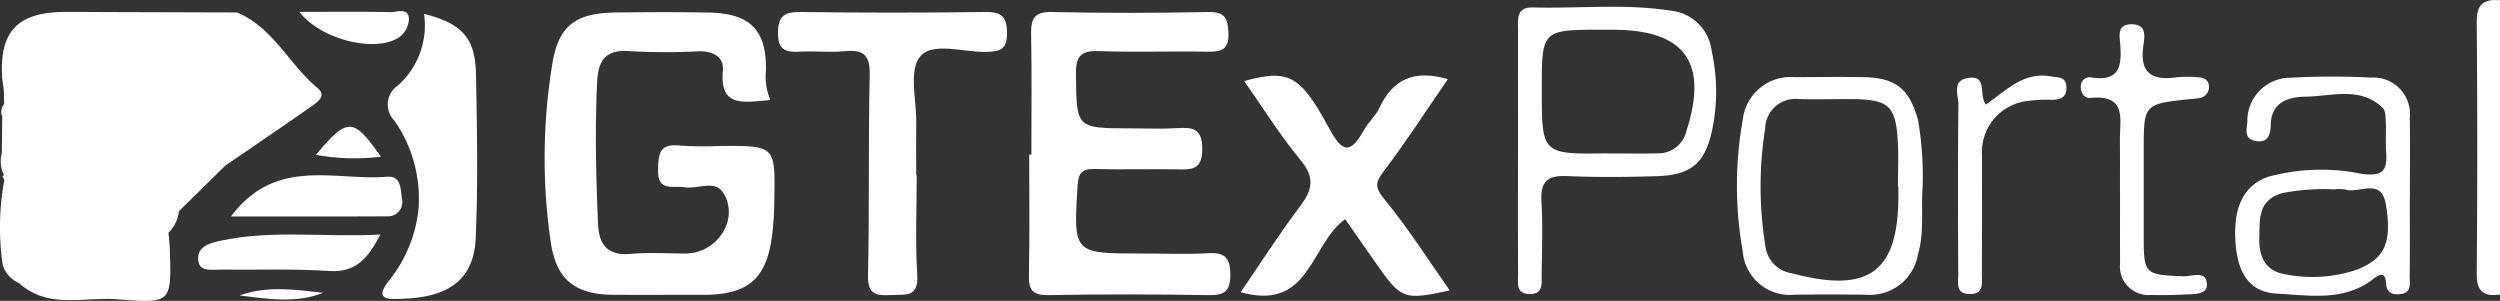 <svg id="Group_4" data-name="Group 4" xmlns="http://www.w3.org/2000/svg" xmlns:xlink="http://www.w3.org/1999/xlink" width="179.709" height="21.629" viewBox="0 0 179.709 21.629">
  <rect x="0" y="0" width="179.709" height="21.629" fill="#333333" stroke="none"/>
  <defs>
    <clipPath id="clip-path">
      <rect id="Rectangle_18" data-name="Rectangle 18" width="179.709" height="21.629" transform="translate(0 0)" fill="none"/>
    </clipPath>
  </defs>
  <g id="Group_3" data-name="Group 3" transform="translate(0 0)" clip-path="url(#clip-path)">
    <path id="Path_19" data-name="Path 19" d="M719.089,21.172c-1.162.164-1.682-.209-1.672-1.474q.078-9.081,0-18.162c-.012-1.274.549-1.611,1.674-1.522Z" transform="translate(-539.38 0)" fill="#fff"/>
    <path id="Path_20" data-name="Path 20" d="M174,9.836c-1.9.15-3.672.585-3.42-2.116.089-.958-.691-1.422-1.751-1.386a45.746,45.746,0,0,1-4.971-.013c-1.768-.133-2.248.73-2.32,2.237-.162,3.384-.075,6.762.063,10.143.062,1.514.656,2.354,2.392,2.193,1.286-.119,2.593-.02,3.89-.024,2.282-.008,3.89-2.437,2.742-4.332-.611-1.008-1.846-.279-2.785-.43-.845-.136-1.953.343-1.919-1.228.024-1.116.048-1.944,1.57-1.768a26.483,26.483,0,0,0,3.025.022c3.815,0,3.823,0,3.76,3.815a22.587,22.587,0,0,1-.173,2.74c-.421,3.02-1.755,4.14-4.866,4.148-2.162,0-4.325.009-6.487,0-2.769-.014-4.133-1.049-4.539-3.749a41.7,41.7,0,0,1,.106-12.839c.445-2.779,1.689-3.671,4.584-3.705,2.234-.026,4.47-.039,6.7.007,2.971.062,4.129,1.282,4.073,4.19a4.176,4.176,0,0,0,.326,2.1" transform="translate(-118.615 -2.646)" fill="#fff"/>
    <path id="Path_21" data-name="Path 21" d="M298.218,13.724c0-2.886.036-5.772-.018-8.657-.021-1.1.2-1.634,1.517-1.6,3.741.085,7.485.074,11.227,0,1.2-.023,1.388.463,1.439,1.485.06,1.213-.495,1.388-1.534,1.368-2.59-.05-5.185.053-7.772-.044-1.365-.051-1.672.429-1.656,1.69.047,3.862-.007,3.863,4.023,3.863,1.08,0,2.163.054,3.238-.015,1.154-.074,1.818.024,1.82,1.506,0,1.562-.83,1.473-1.9,1.456-1.943-.031-3.887.029-5.829-.024-.945-.026-1.183.313-1.237,1.216-.292,4.859-.321,4.858,4.619,4.858,1.584,0,3.171.067,4.749-.022,1.207-.068,1.6.3,1.615,1.522.01,1.246-.439,1.51-1.61,1.49-3.814-.063-7.63-.07-11.443,0-1.178.023-1.451-.371-1.427-1.441.064-2.885.022-5.771.022-8.657h.154" transform="translate(-224.079 -2.603)" fill="#fff"/>
    <path id="Path_22" data-name="Path 22" d="M374.273,22.138c-1.567,2.277-2.988,4.483-4.571,6.571-.619.817-.723,1.165.008,2.052,1.7,2.066,3.139,4.34,4.7,6.56-3.3.715-3.478.648-5.277-1.919-.763-1.088-1.523-2.178-2.241-3.206-2.541,1.85-2.508,6.648-7.511,5.254,1.438-2.1,2.788-4.207,4.292-6.205.88-1.169,1.045-2.044.027-3.275-1.479-1.788-2.71-3.771-4.065-5.7,3.143-.847,4.007-.5,6.08,3.353.995,1.849,1.554,1.907,2.541.152.309-.551.831-1,1.094-1.561.941-2.021,2.443-2.806,4.919-2.081" transform="translate(-270.199 -16.445)" fill="#fff"/>
    <path id="Path_23" data-name="Path 23" d="M235.332,15.206c0,2.4-.112,4.8.039,7.191.1,1.635-.877,1.376-1.884,1.432-1.087.061-1.688-.051-1.657-1.414.109-4.793.013-9.591.123-14.384.033-1.41-.391-1.87-1.795-1.731-1.071.106-2.164-.03-3.242.035-1.041.063-1.563-.14-1.555-1.352.008-1.232.462-1.513,1.638-1.5q6.6.089,13.2,0c1.18-.017,1.617.264,1.623,1.5.006,1.2-.489,1.353-1.534,1.369-1.629.024-3.849-.748-4.724.351-.81,1.018-.246,3.089-.267,4.7-.017,1.269,0,2.539,0,3.808Z" transform="translate(-169.435 -2.62)" fill="#fff"/>
    <path id="Path_24" data-name="Path 24" d="M113.78,4.01c2.718.687,3.681,1.73,3.732,4.3.078,3.94.154,7.888-.017,11.823-.161,3.692-2.917,4.369-5.9,4.37-1.187,0-.823-.642-.409-1.224a9.876,9.876,0,0,0,2.193-5.179,9.821,9.821,0,0,0-1.718-6.4,1.65,1.65,0,0,1,.248-2.546A5.782,5.782,0,0,0,113.78,4.01" transform="translate(-83.299 -3.015)" fill="#fff"/>
    <path id="Path_25" data-name="Path 25" d="M439.7,12.334c0-2.89-.006-5.78,0-8.67,0-.757-.162-1.685,1.068-1.652,3.306.088,6.62-.286,9.919.231a3.3,3.3,0,0,1,2.937,2.919,13.443,13.443,0,0,1,.033,5.65c-.506,2.351-1.458,3.248-3.972,3.327-2.16.068-4.327.089-6.484-.008-1.446-.065-1.894.467-1.817,1.83.1,1.757.035,3.523.015,5.285-.007.607.133,1.379-.873,1.364s-.816-.808-.819-1.4c-.019-2.96-.009-5.92-.009-8.881m6.42.177c1.223,0,2.446.022,3.668-.007a2.065,2.065,0,0,0,2.02-1.609c1.591-4.949-.12-7.278-5.339-7.278h-.648c-4.411,0-4.411,0-4.411,4.289,0,4.664,0,4.664,4.71,4.6" transform="translate(-330.579 -1.476)" fill="#fff"/>
    <path id="Path_26" data-name="Path 26" d="M660,30.819c0,1.9.014,3.8-.007,5.7-.006.521.178,1.2-.7,1.282-.6.059-.959-.145-1-.789-.061-.949-.565-.569-.968-.263-2.1,1.592-4.544,1.135-6.873,1.016-2.125-.109-2.81-1.692-2.969-3.534-.228-2.635.566-4.285,2.4-4.884a14.546,14.546,0,0,1,6.634-.2c1.663.238,1.873-.335,1.781-1.624-.05-.7.009-1.409-.025-2.111-.017-.343-.013-.8-.223-1-1.622-1.567-3.664-.831-5.538-.806-1.235.016-2.473.39-2.509,2.022-.015.684-.167,1.326-1.1,1.161-.848-.151-.62-.866-.58-1.366a3.1,3.1,0,0,1,3.1-3.179,55.158,55.158,0,0,1,5.829-.008A2.622,2.622,0,0,1,660,25.115c.025,1.9.006,3.8.007,5.7m-5.448-.546a15.461,15.461,0,0,0-3.718.267c-1.79.522-1.617,1.892-1.659,3.24-.043,1.392.495,2.414,1.935,2.61a9.911,9.911,0,0,0,5.108-.355c1.986-.794,2.511-1.942,2.056-4.68-.327-1.97-1.945-.743-2.935-1.074a3.037,3.037,0,0,0-.786-.009" transform="translate(-486.775 -16.657)" fill="#fff"/>
    <path id="Path_27" data-name="Path 27" d="M516.472,30.258c-.108,1.608.131,3.229-.337,4.824a3.492,3.492,0,0,1-3.71,2.861c-1.727-.025-3.454-.029-5.181,0a3.4,3.4,0,0,1-3.7-3.123,27.017,27.017,0,0,1,0-9.43,3.466,3.466,0,0,1,3.747-3.086c1.655-.008,3.311-.03,4.965,0,2.34.047,3.291.877,3.9,3.125a23.873,23.873,0,0,1,.317,4.827m-1.733-.082H514.7c0-1.128.063-2.26-.013-3.383-.164-2.432-.688-2.883-3.214-2.906-1.3-.012-2.6.029-3.893-.007a2.18,2.18,0,0,0-2.425,2.14,26.573,26.573,0,0,0,.017,8.408,2.244,2.244,0,0,0,1.918,1.978c5.513,1.467,7.645-.075,7.646-5.6v-.635" transform="translate(-378.272 -16.757)" fill="#fff"/>
    <path id="Path_28" data-name="Path 28" d="M605.539,18.947c0-1.2.008-2.393-.005-3.589-.017-1.46.545-3.294-2.118-3.036-.458.044-.741-.422-.689-.9a.638.638,0,0,1,.766-.572c2.082.323,2.172-.908,2.064-2.4-.041-.568-.245-1.4.773-1.422,1.166-.026.981.911.89,1.528-.286,1.932.57,2.554,2.418,2.281a8.637,8.637,0,0,1,1.509,0c.389.012.731.164.779.571a.8.8,0,0,1-.68.925,5.057,5.057,0,0,1-.64.071c-3.359.358-3.359.358-3.359,3.665q0,3.062,0,6.123c0,2.821.048,2.834,2.84,2.952.608.026,1.7-.478,1.7.618,0,.723-.981.656-1.611.69-.789.043-1.582.054-2.372.03a2.052,2.052,0,0,1-2.257-2.259c-.011-1.759,0-3.519-.005-5.279" transform="translate(-453.148 -5.283)" fill="#fff"/>
    <path id="Path_29" data-name="Path 29" d="M568.937,23.987c1.508-1.051,2.727-2.383,4.69-2.024.489.09,1.042,0,1.1.7.057.749-.363.979-1.049.979a9.907,9.907,0,0,0-1.719.081,3.7,3.7,0,0,0-3.3,3.9c0,2.879.005,5.759-.008,8.638,0,.608.128,1.361-.881,1.344-1.027-.017-.815-.8-.818-1.383-.017-4.073-.034-8.147.015-12.219.008-.668-.507-1.731.663-1.924,1.482-.244.759,1.179,1.308,1.9" transform="translate(-426.187 -16.468)" fill="#fff"/>
    <path id="Path_30" data-name="Path 30" d="M66.907,53.733c3.228-4.321,7.477-2.544,11.228-2.857,1.012-.084.967.916,1.056,1.544a1.03,1.03,0,0,1-1.041,1.3c-3.627.023-7.253.01-11.243.01" transform="translate(-50.303 -38.171)" fill="#fff"/>
    <path id="Path_31" data-name="Path 31" d="M70.5,67.932c-.91,1.735-1.772,2.755-3.73,2.622-2.581-.176-5.182-.066-7.774-.1-.613-.009-1.5.188-1.591-.66-.1-.931.671-1.21,1.529-1.4,3.754-.824,7.528-.244,11.566-.46" transform="translate(-43.154 -51.074)" fill="#fff"/>
    <path id="Path_32" data-name="Path 32" d="M86.726,3.276c2.356,0,4.439-.027,6.519.02.479.011,1.331-.372,1.354.5a1.69,1.69,0,0,1-1.046,1.493c-1.809.829-5.4-.135-6.827-2.018" transform="translate(-65.204 -2.422)" fill="#fff"/>
    <path id="Path_33" data-name="Path 33" d="M96.175,38.875a15.651,15.651,0,0,1-4.672-.136c2.285-2.71,2.678-2.712,4.672.136" transform="translate(-68.795 -27.609)" fill="#fff"/>
    <path id="Path_34" data-name="Path 34" d="M69.392,84.221c1.971-.718,3.986-.42,6.007-.193-1.952.781-3.986.437-6.007.193" transform="translate(-52.172 -62.981)" fill="#fff"/>
    <path id="Path_35" data-name="Path 35" d="M22.853,8.945C20.788,7.251,19.669,4.6,17.039,3.493L8.261,3.466c-1.208,0-2.414-.017-3.621-.01C1.26,3.475-.051,4.864.155,8.191l.12.917q.012.482.024.964a.869.869,0,0,0-.136.9q-.017,1.32-.034,2.641a2.232,2.232,0,0,0,.154,1.563c-.039.033-.116.082-.11.1a2.141,2.141,0,0,0,.145.236A18.6,18.6,0,0,0,.2,21.676a2.156,2.156,0,0,0,1.173,1.277C3.423,24.8,5.938,23.958,8.282,24.1c4.045.322,4.046.322,3.927-3.556-.006-.206-.029-.412-.044-.619s-.036-.4-.054-.6a2.576,2.576,0,0,0,.753-1.549l3.321-3.267c2.057-1.41,4.12-2.811,6.165-4.239.448-.313,1.155-.786.5-1.321m-10.374.427c.539,0,1.08-.019,1.62-.026-.54.007-1.081.026-1.62.026-.7,0-1.405-.035-2.105-.019.7-.015,1.4.019,2.105.019m2.832-.008c-.269-.014-.538-.019-.807-.02.27,0,.539.006.807.02" transform="translate(0 -2.597)" fill="#fff"/>
  </g>
</svg>
